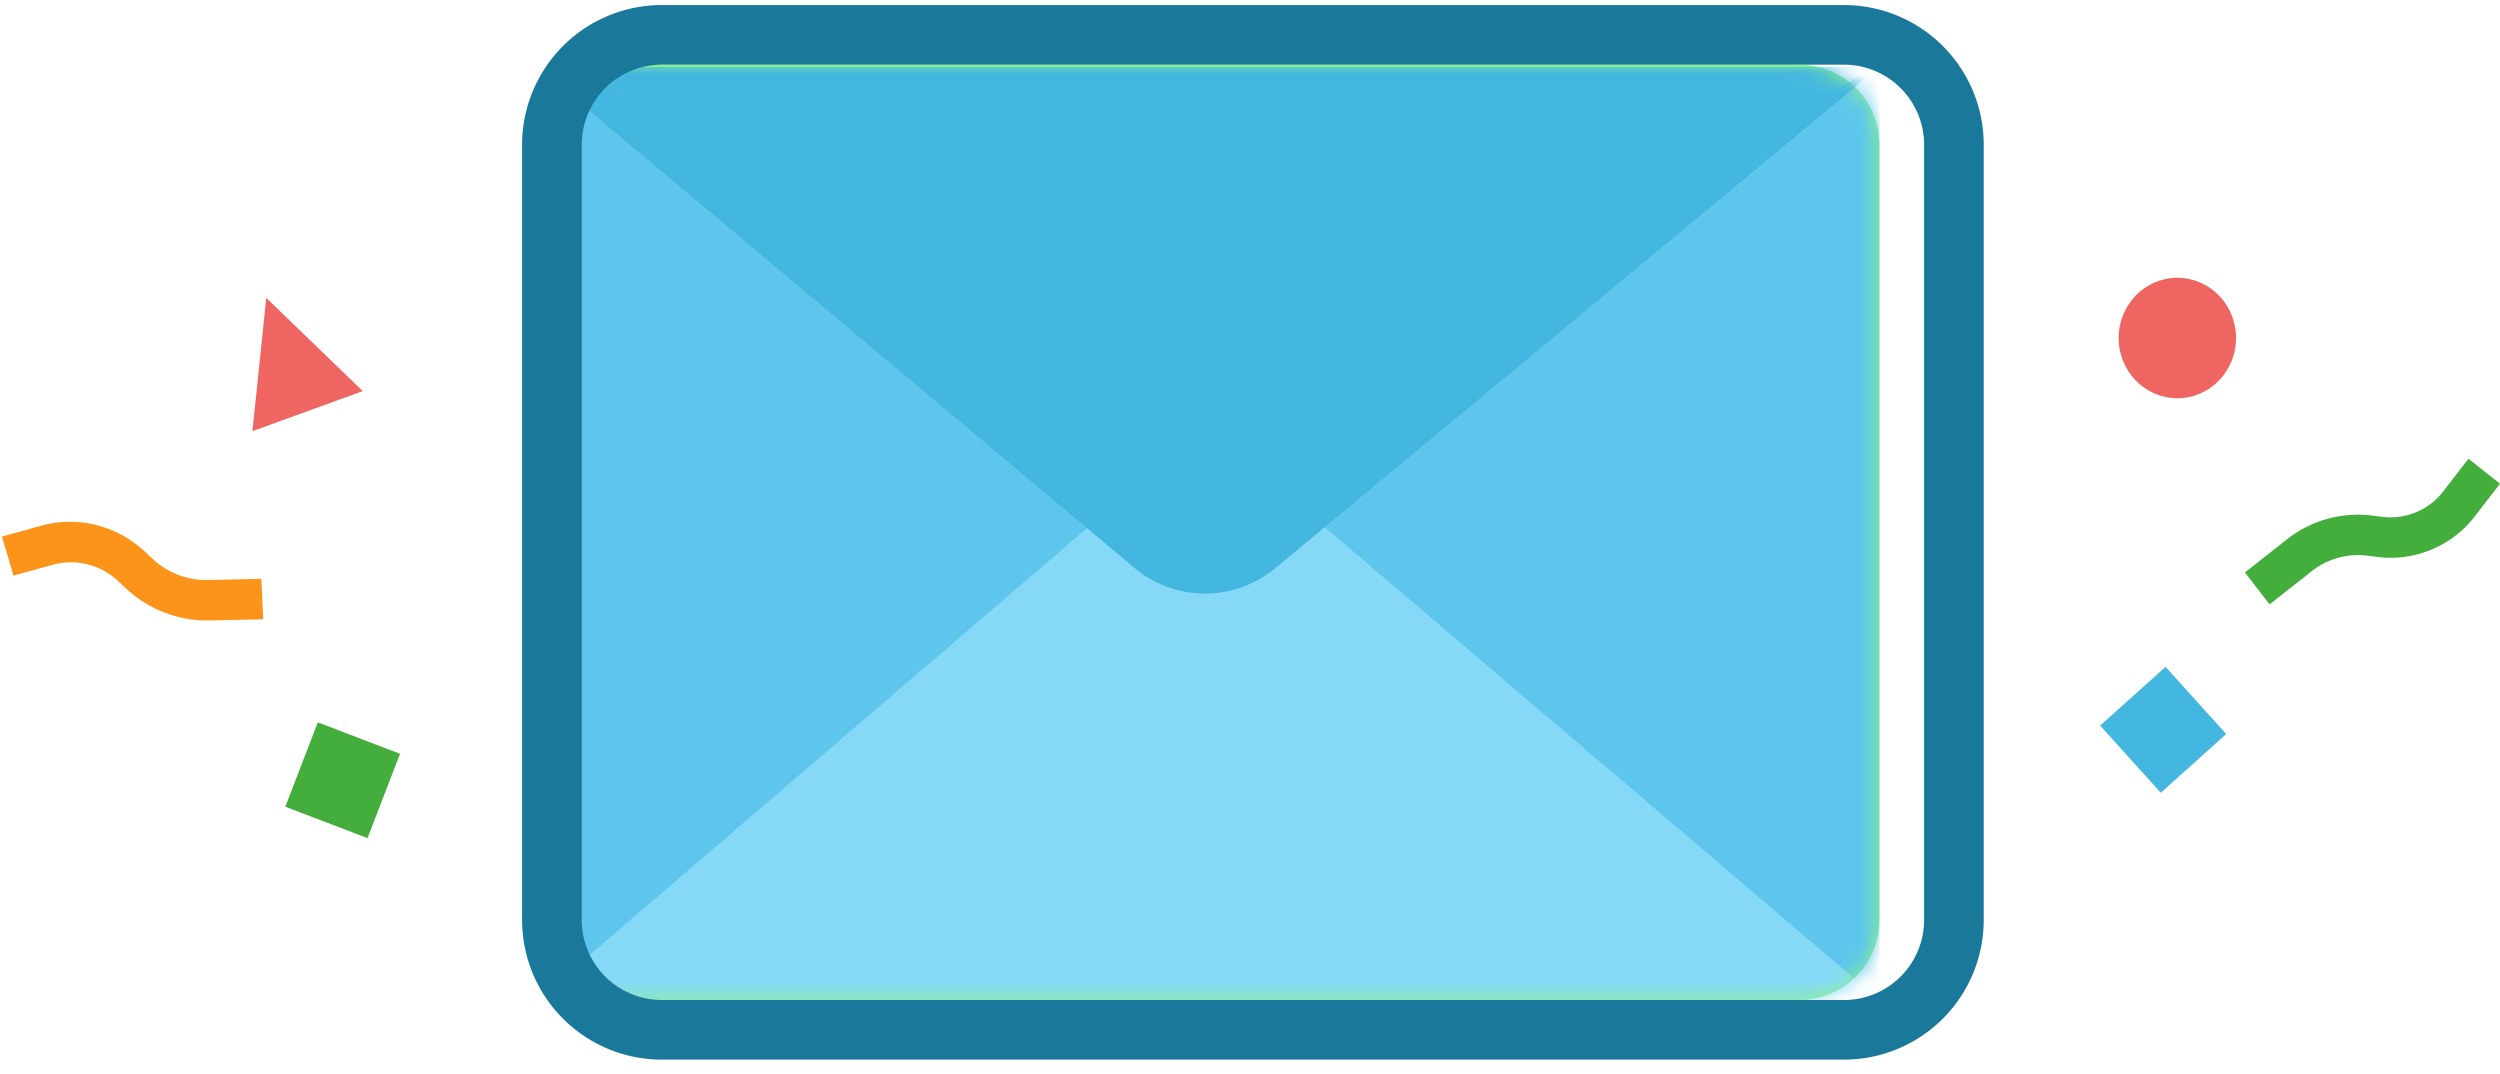 <svg xmlns="http://www.w3.org/2000/svg" xmlns:xlink="http://www.w3.org/1999/xlink" width="135" height="58" viewBox="0 0 135 58">
    <defs>
        <path id="a" d="M72.489 4.327V46.18a4.327 4.327 0 0 1-4.327 4.327H4.327A4.327 4.327 0 0 1 0 46.18V4.327A4.327 4.327 0 0 1 4.327 0h63.835a4.327 4.327 0 0 1 4.327 4.327z"/>
    </defs>
    <g fill="none" fill-rule="evenodd">
        <g transform="translate(29 3.493)">
            <mask id="b" fill="#fff">
                <use xlink:href="#a"/>
            </mask>
            <use fill="#8DF387" xlink:href="#a"/>
            <path fill="#5EC6EC" d="M0 50.507V0l36.244 20.648zM72.489 50.507L36.244 20.598 72.49 0z" mask="url(#b)"/>
            <path fill="#85D9F7" d="M0 50.507l36.128-30.993L72.49 50.507z" mask="url(#b)"/>
            <path fill="#44B7E0" d="M39.86 27.194L72.488.116H0l32.256 27.057a5.935 5.935 0 0 0 7.603.02z" mask="url(#b)"/>
            <path stroke="#1A789B" stroke-width="3.22" d="M76.512 4.327V46.18a5.937 5.937 0 0 1-5.938 5.937H6.74A5.937 5.937 0 0 1 .803 46.18V4.327A5.937 5.937 0 0 1 6.74-1.61h63.834a5.937 5.937 0 0 1 5.938 5.937z"/>
        </g>
        <g transform="translate(-1.593 15)">
            <ellipse cx="119.17" cy="3.253" fill="#EF6561" rx="3.17" ry="3.253"/>
            <path fill="#EF6561" d="M15.971 1.086l5.211 5.033-5.957 2.162z"/>
            <path fill="#43AE3C" d="M18.754 24.007l4.44 1.698-1.755 4.556L17 28.562z"/>
            <path fill="#44B7E0" d="M115 24.182l3.533-3.171 3.276 3.626-3.533 3.172z"/>
            <path fill="#43AE3C" fill-rule="nonzero" d="M124.15 17.637l2.273-1.79a4.053 4.053 0 0 1 3.022-.84l.52.067a5.737 5.737 0 0 0 5.27-2.194l1.358-1.76-1.704-1.348-1.358 1.76a3.6 3.6 0 0 1-3.307 1.377l-.52-.066a6.187 6.187 0 0 0-4.613 1.28l-2.272 1.79 1.331 1.724z"/>
            <path fill="#FC941A" fill-rule="nonzero" d="M15.706 16.256l.101 2.184-2.905.065a6.43 6.43 0 0 1-4.538-1.756l-.39-.366a3.705 3.705 0 0 0-3.518-.89l-2.135.59-.625-2.106 2.135-.592c1.964-.544 4.092-.005 5.607 1.419l.39.367a4.213 4.213 0 0 0 2.973 1.15l2.905-.065z"/>
        </g>
    </g>
</svg>
